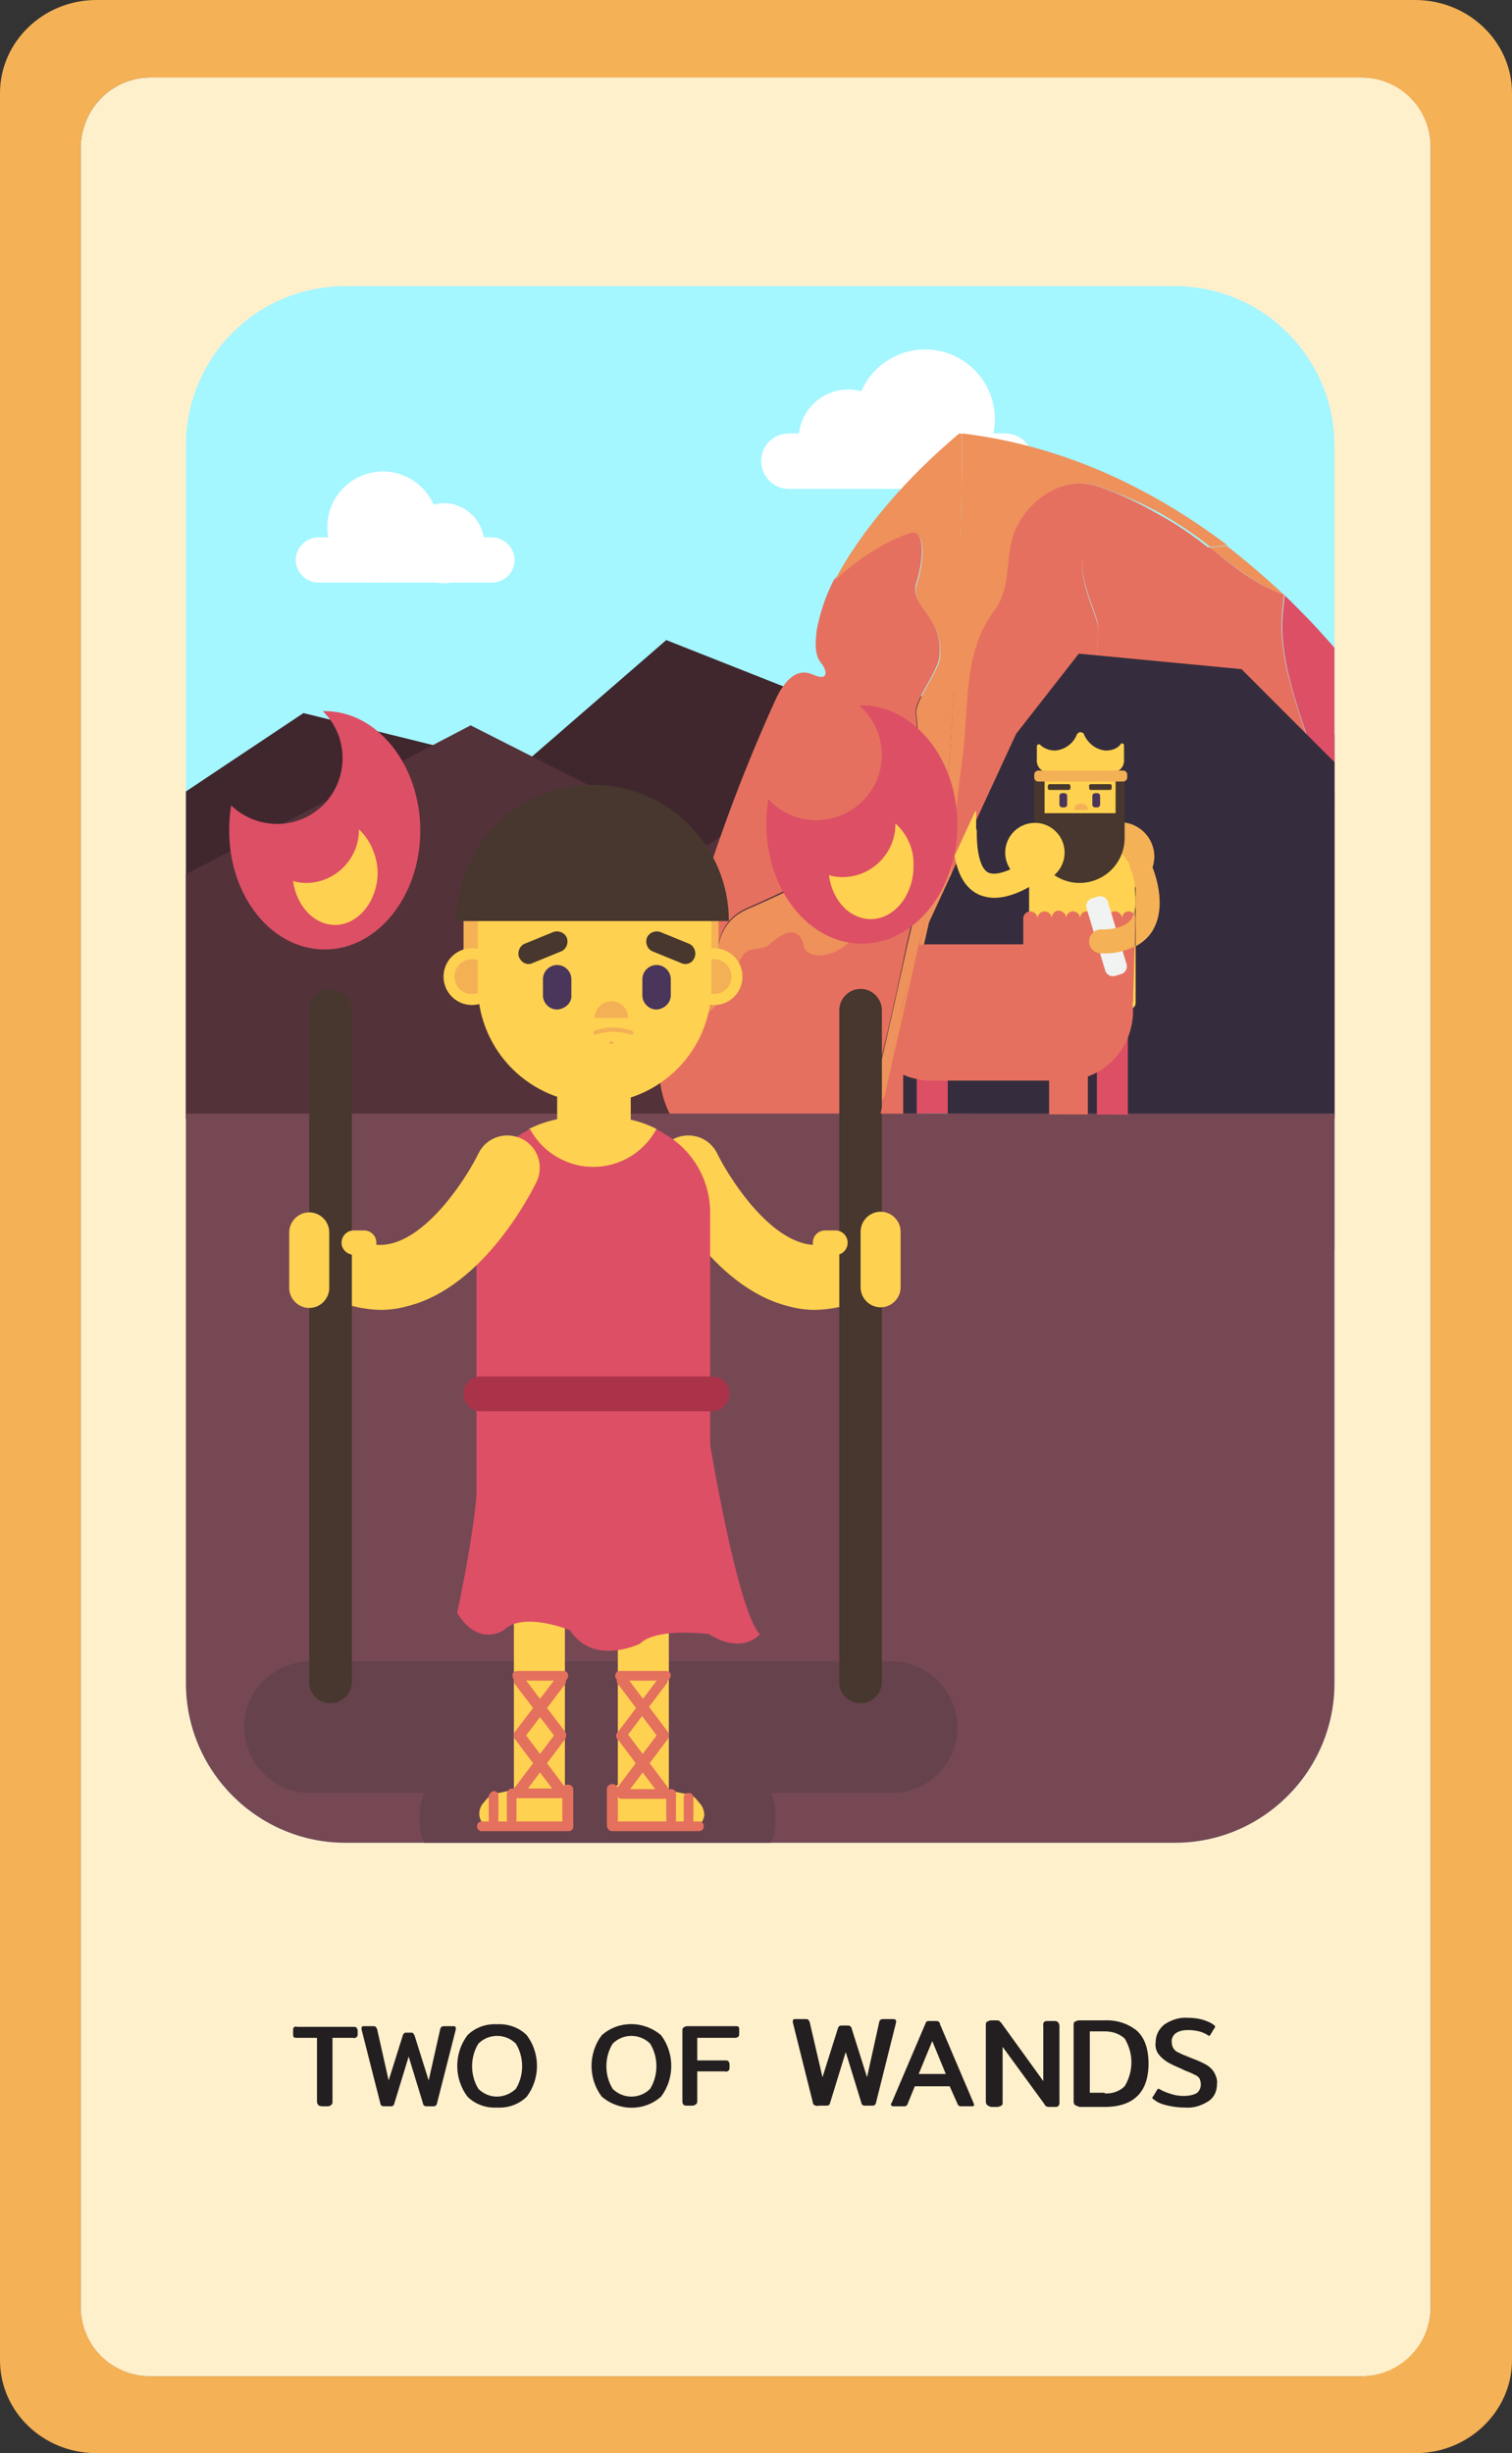 <?xml version="1.0" encoding="utf-8"?>
<!-- Generator: Adobe Illustrator 25.2.3, SVG Export Plug-In . SVG Version: 6.00 Build 0)  -->
<svg version="1.1" id="Layer_1" xmlns="http://www.w3.org/2000/svg" xmlns:xlink="http://www.w3.org/1999/xlink" x="0px" y="0px"
	 viewBox="0 0 234.2 379.8" style="enable-background:new 0 0 234.2 379.8;" xml:space="preserve">
<rect x="0" y="0" width="234.2" height="379.8" fill="#333333" stroke="none"/>
<style type="text/css">
	.st0{fill:#F4B155;}
	.st1{fill:#FFF0CC;}
	.st2{fill:#231F20;}
	.st3{clip-path:url(#SVGID_2_);}
	.st4{fill:#A4F6FF;}
	.st5{fill:#3F272D;}
	.st6{fill:#54323A;}
	.st7{fill:#E6E7E8;}
	.st8{fill:#FFFFFF;}
	.st9{fill:none;}
	.st10{fill:#E6705F;}
	.st11{fill:#878286;}
	.st12{fill:#BCB7BB;}
	.st13{fill:#EE915B;}
	.st14{fill:#DD4F65;}
	.st15{fill:#A5A0A4;}
	.st16{fill:#352D3D;}
	.st17{fill:#754854;}
	.st18{fill:#66424D;}
	.st19{fill:#FFD150;}
	.st20{fill:#F5B155;}
	.st21{fill:#F4B055;}
	.st22{fill:#47372E;}
	.st23{fill:#E4705E;}
	.st24{fill:#AA334A;}
	.st25{fill:#4A355B;}
	.st26{clip-path:url(#SVGID_4_);}
	.st27{fill:#55A599;}
	.st28{fill:#48C2CA;}
	.st29{fill:#FFD351;}
	.st30{fill:#F1F2F2;}
</style>
<g id="Layer_2_1_">
	<g id="Layer_1-2">
		<path class="st0" d="M234.2,14.4v351c0,7.9-6.7,14.4-14.9,14.4H14.9c-8.2,0-14.9-6.4-14.9-14.4v-351C0,6.5,6.7,0,14.9,0h204.3
			C227.5,0,234.2,6.5,234.2,14.4z M221.6,357.1V22.8c0-5.9-4.8-10.7-10.8-10.8H23.3c-5.9,0-10.7,4.8-10.8,10.8v334.3
			c0,5.9,4.8,10.8,10.8,10.8h187.5C216.8,367.8,221.6,363,221.6,357.1z"/>
		<path class="st1" d="M23.3,12h187.5c6,0,10.8,4.8,10.8,10.8v334.3c0,6-4.8,10.8-10.8,10.8H23.3c-6,0-10.8-4.8-10.8-10.8V22.8
			C12.6,16.8,17.4,12,23.3,12z"/>
		<path class="st2" d="M49.3,325.9c-0.1-0.1-0.2-0.3-0.2-0.5v-9.9H46c-0.2,0-0.4,0-0.5-0.1c-0.1-0.1-0.1-0.3-0.1-0.5v-0.5
			c0-0.2,0-0.4,0.1-0.5c0.1-0.1,0.3-0.2,0.5-0.1h8.7c0.2,0,0.4,0,0.5,0.1c0.1,0.1,0.2,0.3,0.2,0.5v0.5c0,0.2,0,0.4-0.2,0.5
			c-0.1,0.1-0.3,0.2-0.5,0.1h-3.2v9.9c0,0.2,0,0.3-0.2,0.5c-0.1,0.1-0.3,0.2-0.5,0.2h-0.9C49.6,326.1,49.4,326,49.3,325.9z"/>
		<path class="st2" d="M59.1,326c-0.1-0.1-0.2-0.2-0.2-0.4l-2.9-11.4c0-0.1,0-0.1,0-0.2c0-0.2,0.1-0.3,0.3-0.3h1.5
			c0.1,0,0.3,0,0.4,0.1c0.1,0.1,0.1,0.2,0.2,0.3l1.8,8l2.2-7c0-0.1,0.1-0.2,0.2-0.3c0.1-0.1,0.2-0.1,0.3-0.1h0.8
			c0.1,0,0.2,0,0.3,0.1c0.1,0.1,0.1,0.2,0.2,0.3l2.2,7l1.8-8c0-0.1,0.1-0.2,0.2-0.3c0.1-0.1,0.2-0.1,0.4-0.1h1.5
			c0.2,0,0.3,0.1,0.3,0.3c0,0.1,0,0.1,0,0.2l-2.9,11.4c0,0.1-0.1,0.3-0.2,0.4c-0.1,0.1-0.3,0.1-0.4,0.1h-1c-0.1,0-0.3,0-0.4-0.1
			c-0.1-0.1-0.2-0.2-0.2-0.4l-2.2-7.2l-2.2,7.2c0,0.1-0.1,0.3-0.2,0.4c-0.1,0.1-0.3,0.1-0.4,0.1h-1C59.4,326.1,59.2,326.1,59.1,326z
			"/>
		<path class="st2" d="M72.4,324.6c-2.1-2.8-2.1-6.7,0-9.5c1.2-1.2,2.9-1.8,4.6-1.7c1.7-0.1,3.4,0.5,4.6,1.7c2.1,2.8,2.1,6.7,0,9.5
			c-1.2,1.2-2.9,1.8-4.6,1.7C75.3,326.4,73.6,325.8,72.4,324.6z M79.9,323.4c1.3-2.1,1.3-4.9,0-7c-1.6-1.6-4.2-1.6-5.8,0
			c0,0,0,0,0,0c-1.3,2.1-1.3,4.9,0,7C75.7,325,78.2,325,79.9,323.4C79.9,323.4,79.9,323.4,79.9,323.4z"/>
		<path class="st2" d="M93.2,324.6c-2.1-2.8-2.1-6.7,0-9.5c2.6-2.3,6.5-2.3,9.2,0c2.1,2.8,2.1,6.7,0,9.5
			C99.8,326.9,95.9,326.9,93.2,324.6z M100.7,323.4c1.3-2.1,1.3-4.9,0-7c-1.6-1.6-4.2-1.6-5.8,0c0,0,0,0,0,0c-1.3,2.1-1.3,4.9,0,7
			C96.5,325,99.1,325,100.7,323.4C100.7,323.4,100.7,323.4,100.7,323.4z"/>
		<path class="st2" d="M105.9,325.9c-0.1-0.1-0.2-0.3-0.2-0.5v-11c0-0.2,0-0.4,0.2-0.5c0.1-0.1,0.3-0.2,0.5-0.2h7.5
			c0.2,0,0.4,0,0.5,0.1c0.1,0.1,0.1,0.3,0.1,0.5v0.5c0,0.2,0,0.3-0.1,0.5c-0.1,0.1-0.3,0.2-0.5,0.2h-5.9v3.5h4.3
			c0.2,0,0.4,0,0.5,0.1c0.1,0.1,0.2,0.3,0.2,0.5v0.5c0,0.2,0,0.4-0.2,0.5c-0.1,0.1-0.3,0.2-0.5,0.1h-4.3v4.6c0,0.2,0,0.3-0.2,0.5
			c-0.2,0.1-0.3,0.2-0.5,0.2h-1C106.2,326,106.1,326,105.9,325.9z"/>
		<path class="st2" d="M126.1,325.9c-0.1-0.1-0.2-0.2-0.2-0.4l-3.1-12.4c0-0.1,0-0.1,0-0.2c0-0.2,0.1-0.3,0.4-0.3h1.6
			c0.1,0,0.3,0,0.4,0.1c0.1,0.1,0.1,0.2,0.2,0.3l2,8.6l2.4-7.6c0-0.1,0.1-0.2,0.2-0.3c0.1-0.1,0.2-0.1,0.4-0.1h0.9
			c0.1,0,0.3,0,0.4,0.1c0.1,0.1,0.2,0.2,0.2,0.3l2.4,7.6l1.9-8.6c0-0.1,0.1-0.2,0.2-0.3c0.1-0.1,0.3-0.1,0.4-0.1h1.6
			c0.2,0,0.4,0.1,0.4,0.3c0,0.1,0,0.1,0,0.2l-3.1,12.4c0,0.1-0.1,0.3-0.2,0.4c-0.1,0.1-0.3,0.1-0.4,0.1h-1.1c-0.1,0-0.3,0-0.4-0.1
			c-0.1-0.1-0.2-0.2-0.2-0.4l-2.4-7.8l-2.4,7.8c0,0.1-0.1,0.3-0.2,0.4c-0.1,0.1-0.3,0.1-0.4,0.1h-1.1
			C126.5,326.1,126.3,326,126.1,325.9z"/>
		<path class="st2" d="M138,325.8c0-0.1,0-0.2,0.1-0.2l5.2-12.2c0.1-0.2,0.1-0.3,0.2-0.4c0.1-0.1,0.3-0.1,0.4-0.1h1.1
			c0.1,0,0.3,0,0.4,0.1c0.1,0.1,0.2,0.2,0.2,0.4l5.2,12.2c0,0.1,0.1,0.2,0.1,0.2c0,0.2-0.1,0.3-0.3,0.3h-1.7c-0.1,0-0.3,0-0.4-0.1
			c-0.1-0.1-0.2-0.2-0.2-0.3l-1.2-2.7h-5.4l-1.1,2.7c0,0.1-0.1,0.2-0.2,0.3c-0.1,0.1-0.2,0.1-0.4,0.1h-1.7
			C138.1,326.1,138,325.9,138,325.8z M146.5,321.1l-2.1-5.1l-2.1,5.1L146.5,321.1z"/>
		<path class="st2" d="M152.9,325.9c-0.1-0.1-0.2-0.3-0.2-0.5v-11.9c0-0.2,0-0.4,0.2-0.5c0.2-0.1,0.4-0.2,0.6-0.2h0.9
			c0.1,0,0.3,0,0.4,0.1c0.1,0.1,0.2,0.2,0.3,0.3l6.5,9v-8.6c-0.1-0.3,0.1-0.7,0.5-0.7c0.1,0,0.2,0,0.2,0h1c0.2,0,0.4,0,0.6,0.2
			c0.1,0.2,0.2,0.3,0.2,0.5v11.9c0.1,0.3-0.2,0.7-0.5,0.7c-0.1,0-0.1,0-0.2,0h-0.9c-0.3,0-0.6-0.1-0.7-0.4l-6.5-8.9v8.6
			c0,0.2,0,0.4-0.2,0.5c-0.2,0.1-0.4,0.2-0.6,0.2h-1C153.2,326.1,153,326,152.9,325.9z"/>
		<path class="st2" d="M166.5,325.9c-0.1-0.1-0.2-0.3-0.2-0.5v-11.9c0-0.2,0-0.4,0.2-0.5c0.2-0.1,0.4-0.2,0.6-0.2h3.9
			c1.8-0.1,3.6,0.4,5.1,1.6c1.2,1.1,1.8,2.8,1.8,5.1c0,4.4-2.3,6.7-6.8,6.7h-3.9C166.9,326.1,166.7,326,166.5,325.9z M171.1,324.1
			c1.1,0.1,2.3-0.3,3.1-1.1c1.4-2.3,1.4-5.1,0-7.4c-0.9-0.8-2-1.1-3.1-1.1h-2.3v9.5H171.1z"/>
		<path class="st2" d="M180.9,326c-0.8-0.2-1.5-0.4-2.1-0.9c-0.2-0.1-0.3-0.2-0.3-0.3c0-0.1,0-0.2,0.1-0.2l0.6-1
			c0.1-0.1,0.1-0.2,0.2-0.2c0.1,0,0.2,0,0.3,0.1c0.5,0.3,1.1,0.5,1.7,0.7c0.6,0.2,1.3,0.3,1.9,0.3c0.7,0,1.4-0.1,2-0.4
			c0.5-0.3,0.7-0.9,0.7-1.4c0-0.3-0.1-0.7-0.2-0.9c-0.2-0.3-0.5-0.5-0.8-0.6c-0.3-0.2-0.9-0.4-1.6-0.7l-0.4-0.2
			c-0.7-0.3-1.4-0.6-2.1-1c-0.5-0.3-1-0.7-1.4-1.2c-0.4-0.5-0.6-1.2-0.5-1.9c0-1.1,0.5-2.1,1.4-2.8c1.1-0.7,2.3-1.1,3.6-1
			c0.8,0,1.6,0.1,2.3,0.3c0.6,0.2,1.2,0.4,1.7,0.8c0.2,0.1,0.2,0.2,0.2,0.3c0,0.1,0,0.2-0.1,0.2l-0.6,1c-0.1,0.1-0.1,0.2-0.2,0.2
			c-0.1,0-0.2-0.1-0.2-0.1c-0.9-0.6-2-0.8-3.1-0.8c-0.7,0-1.3,0.1-1.9,0.5c-0.4,0.3-0.7,0.9-0.6,1.4c0,0.4,0.1,0.7,0.3,1
			c0.2,0.3,0.5,0.5,0.8,0.6c0.3,0.2,0.9,0.4,1.6,0.7l0.5,0.2c0.8,0.3,1.5,0.6,2.2,1c0.5,0.3,0.9,0.7,1.2,1.2
			c0.3,0.6,0.5,1.2,0.4,1.8c0,1-0.4,2-1.3,2.6c-1.1,0.7-2.3,1.1-3.6,1C182.7,326.3,181.8,326.2,180.9,326z"/>
		<g>
			<defs>
				<path id="SVGID_1_" d="M53.5,44.3H182c13.6,0,24.7,11.1,24.7,24.7v191.6c0,13.6-11.1,24.7-24.7,24.7H53.5
					c-13.6,0-24.7-11.1-24.7-24.7V69C28.8,55.3,39.8,44.3,53.5,44.3z"/>
			</defs>
			<clipPath id="SVGID_2_">
				<use xlink:href="#SVGID_1_"  style="overflow:visible;"/>
			</clipPath>
			<g class="st3">
				<polygon class="st4" points="211.6,0.6 28.3,0.6 28.3,197.9 28.3,220.8 28.3,328.9 211.5,328.9 211.5,220.8 211.6,220.8 				"/>
				<polygon class="st5" points="27.2,123.6 47,110.4 80.6,118.7 103.2,99.1 141.9,114.4 166.4,103.6 212.9,125.6 212.9,173.2 
					27.2,173.2 				"/>
				<polygon class="st6" points="27.2,136.2 72.9,112.3 109.6,130.9 145.4,105.9 184.5,125.6 212.9,110.4 212.9,173.2 27.2,173.2 
									"/>
				<polygon class="st7" points="212.9,173.2 27.2,173.2 27.2,268.1 27.2,279.1 27.2,331 212.8,331 212.8,279.1 212.9,279.1 				"/>
				<path class="st8" d="M122.2,75.7h33.5c2.4,0,4.3-1.9,4.3-4.3l0,0c0-2.4-1.9-4.3-4.3-4.3c0,0,0,0,0,0h-33.5
					c-2.4,0-4.3,1.9-4.3,4.3l0,0C117.9,73.7,119.8,75.7,122.2,75.7z"/>
				<circle class="st8" cx="143.3" cy="64.9" r="10.8"/>
				<circle class="st8" cx="131.4" cy="68" r="7.7"/>
				<path class="st8" d="M76.2,90.2H49.3c-1.9,0-3.5-1.6-3.5-3.5l0,0c0-1.9,1.6-3.5,3.5-3.5h26.9c1.9,0,3.5,1.6,3.5,3.5l0,0
					C79.7,88.7,78.1,90.2,76.2,90.2z"/>
				<circle class="st8" cx="59.3" cy="81.6" r="8.6"/>
				<path class="st8" d="M75,84.1c0,3.4-2.8,6.2-6.2,6.2s-6.1-2.8-6.1-6.2c0-3.4,2.8-6.2,6.1-6.2S75,80.7,75,84.1L75,84.1z"/>
				<polygon class="st9" points="211.6,0.6 28.3,0.6 28.3,197.9 28.3,220.8 28.3,328.9 211.5,328.9 211.5,220.8 211.6,220.8 				"/>
				<path class="st10" d="M131.2,181.9c0.3-0.8,0.5-1.6,0.8-2.4c0.6-1.8,1.2-3.6,1.8-5.5c-0.1,0.1-0.1,0.1-0.2,0.2
					c0.6-2.1,1.3-4.2,1.9-6.3c1.9-7.4,3.5-14.8,5-22c0.9-4.1,2.7-9.9,3-14.1c-3.5,5.4-7.8,10.3-12.7,14.4c-2.4,2.1-5.9,2-6.3,0.1
					c-0.7-3.3-3-2.4-5.2-0.4c-1,1.1-2.7,0.4-4,1.5c-0.9,1.3-1.6,2.8-2.2,4.3c-1.9,4.4-3.1,4.4-5.4,6.7c0-2.5,2.7-7,3.4-11.4
					c0.8-4.9,3.6-6,5.5-6.8c4.5-2,14.5-6.7,16.6-9.1c1.7-1.9,6.1-6.8,8-11.9c1.5-4,0.6-8.6,0.6-9c0.1-2.1,3.5-6.3,3.7-8.5
					c0.7-6.3-4.6-7.8-3.6-11.3c1.6-5.2,0.9-8.6-0.9-8c-3.4,1-8.2,3.9-11.8,7.3c-1.3,2.5-2.2,5.2-2.7,7.9c-0.2,2-0.4,3.8,0.8,5.2
					c0.6,0.7,1.4,2.9-1.5,1.6c-2.6-1.1-4.5,1.3-5.8,4.2c-5.3,11.7-9.7,23.7-13.2,36c-2.4,8.4-7.6,20.1-2.7,28.5
					c2.2,3.9,8.6,6.3,12.2,10c3.8,3.9,6.4,8.7,11,10.6c1-3,1.9-6,2.9-9L131.2,181.9z"/>
				<path class="st11" d="M132,179.5c0.6-1.8,1.2-3.6,1.8-5.5l0,0C133.2,175.9,132.6,177.7,132,179.5z"/>
				<path class="st11" d="M131.2,181.9l-1,2.9L131.2,181.9z"/>
				<path class="st10" d="M170.4,75.4c-6.5-2.3-12,3-13.5,7.3c-1.3,3.8-0.4,8.3-2.9,11.7c-5.1,6.7-3.9,14.9-5.1,23.6
					c-1.3,10-1.7,20.1-2,22.3c-0.5,4.2-1.4,8.4-2.8,12.4c0.6-0.4,1.3-0.8,2-1.1c15.3-6.9,4.7-23.4,15.2-34.5
					c2.5-2.7,5.9-4.9,7.3-8.2c1.5-3.5,1.2-7.8,1.5-11.5c0.2-2.1-5.3-10.5-0.5-14.7c5.7-5,10,3.5,16.9,2.3l0.8-0.1
					c-2.5-2-5.1-3.8-7.9-5.3C176.5,77.9,173.5,76.5,170.4,75.4z"/>
				<path class="st12" d="M143.9,139.1c0.1-0.5,0.2-0.9,0.3-1.4C144.1,138.2,144,138.7,143.9,139.1z"/>
				<path class="st12" d="M144.8,134.6c0.1-0.6,0.2-1.3,0.3-1.9C145,133.3,144.9,134,144.8,134.6z"/>
				<path class="st12" d="M141.8,148.1c0.1-0.2,0.1-0.4,0.2-0.6C141.9,147.7,141.8,147.9,141.8,148.1z"/>
				<path class="st12" d="M145.6,130.1c0.1-0.9,0.2-1.7,0.4-2.6C145.8,128.4,145.7,129.2,145.6,130.1z"/>
				<path class="st12" d="M140.5,152.6c0-0.1,0-0.2,0.1-0.3C140.6,152.4,140.6,152.5,140.5,152.6z"/>
				<path class="st12" d="M142.9,143.6c0.1-0.3,0.1-0.6,0.2-1C143,143,143,143.3,142.9,143.6z"/>
				<path class="st12" d="M146.2,125.5c0.2-1.5,0.4-3,0.5-4.6C146.6,122.4,146.4,124,146.2,125.5z"/>
				<path class="st12" d="M139.2,157L139.2,157z"/>
				<path class="st13" d="M141.1,82.5c1.8-0.5,2.5,2.8,0.9,8c-1.1,3.5,4.2,5,3.6,11.3c-0.2,2.1-3.6,6.3-3.7,8.5c0,0.4,0.9,5-0.6,9
					c-1.9,5.1-6.3,10-8,12c-2.1,2.4-12.1,7.1-16.7,9.1c-1.9,0.8-4.7,1.9-5.5,6.8c-0.7,4.4-3.4,8.9-3.4,11.4c2.3-2.3,3.5-2.3,5.4-6.7
					c0.6-1.5,1.3-3,2.2-4.3c1.3-1.1,3.1-0.4,4-1.5c2.2-1.9,4.5-2.9,5.2,0.4c0.4,1.9,3.9,1.9,6.4-0.1c4.9-4.1,9.2-9,12.7-14.4
					c-0.3,4.2-2.1,10-3,14.1c-1.6,7.2-3.2,14.7-5,22c-0.7,2.1-1.3,4.2-1.9,6.3c0.1,0,0.1-0.1,0.2-0.2c1.9-5.6,3.7-11.3,5.4-17l0,0
					c0.4-1.5,0.9-3,1.3-4.4c0-0.1,0-0.2,0.1-0.3c0.4-1.4,0.8-2.8,1.1-4.2c0.1-0.2,0.1-0.4,0.2-0.6c0.3-1.3,0.7-2.6,1-3.9
					c0.1-0.3,0.1-0.6,0.2-1c0.3-1.2,0.6-2.4,0.8-3.6c0.1-0.5,0.2-0.9,0.3-1.4c0.2-1,0.4-2.1,0.6-3.1c0.1-0.6,0.2-1.3,0.3-1.9
					c0.1-0.9,0.3-1.8,0.4-2.6s0.2-1.7,0.4-2.6c0.1-0.7,0.2-1.3,0.3-2c0.2-1.5,0.4-3,0.5-4.6c1.1-12.7,1.4-25.5,2-38.3
					c0.1-1.5,0.2-7.6,0.2-15.5l-0.4-0.1c-7.7,6.4-15.3,15-19.3,22.8C132.9,86.4,137.7,83.5,141.1,82.5z"/>
				<path class="st13" d="M139.2,157L139.2,157c-1.7,5.7-3.5,11.4-5.4,17c3.4-2.7,6-10.1,8.8-17c0.6-1.5,1.1-3,1.6-4.4
					C142.4,153.9,140.7,155.3,139.2,157z"/>
				<path class="st13" d="M190,84.5c-1,0.1-1.9,0.2-2.6,0.3c3.8,2.9,7.1,5.7,11.6,7.4C196.1,89.5,193.1,86.9,190,84.5z"/>
				<path class="st12" d="M133.8,174.1L133.8,174.1c1.9-5.6,3.7-11.3,5.4-17C137.6,162.7,135.7,168.4,133.8,174.1z"/>
				<path class="st13" d="M149,67.1c0,7.9-0.1,14-0.2,15.5c-0.7,12.8-0.9,25.6-2,38.3c-0.1,1.5-0.3,3.1-0.5,4.6
					c-0.1,0.7-0.2,1.3-0.3,2c-0.1,0.9-0.2,1.7-0.4,2.6s-0.3,1.8-0.4,2.6c-0.1,0.6-0.2,1.3-0.3,1.9c-0.2,1-0.4,2.1-0.6,3.1
					c-0.1,0.5-0.2,0.9-0.3,1.4c-0.3,1.2-0.5,2.4-0.8,3.6c-0.1,0.3-0.1,0.6-0.2,1c-0.3,1.3-0.6,2.6-1,3.9c-0.1,0.2-0.1,0.4-0.2,0.6
					c-0.4,1.4-0.8,2.8-1.1,4.2c0,0.1-0.1,0.2-0.1,0.3c-0.4,1.5-0.9,3-1.3,4.4l0,0c1.5-1.7,3.2-3.1,5-4.4c1.3-4,2.2-8.2,2.7-12.4
					c0.3-2.2,0.6-12.4,2-22.3c1.2-8.7,0-16.9,5.1-23.6c2.5-3.3,1.6-7.8,2.9-11.7c1.5-4.3,7-9.6,13.5-7.3c3.1,1.1,6.2,2.4,9.1,4
					c2.8,1.6,5.4,3.3,7.9,5.3c0.8-0.1,1.7-0.2,2.6-0.3C178.4,75.6,164.8,69,149,67.1z"/>
				<path class="st12" d="M140.5,152.6c-0.4,1.5-0.9,3-1.3,4.4"/>
				<path class="st12" d="M140.6,152.3c0.4-1.4,0.8-2.8,1.1-4.2C141.4,149.5,141,150.9,140.6,152.3z"/>
				<path class="st12" d="M146,127.5c0.1-0.7,0.2-1.3,0.3-2C146.2,126.2,146.1,126.8,146,127.5z"/>
				<path class="st12" d="M144.2,137.7c0.2-1,0.4-2.1,0.6-3.1C144.6,135.6,144.4,136.7,144.2,137.7z"/>
				<path class="st12" d="M143.1,142.7c0.3-1.2,0.6-2.4,0.8-3.6C143.6,140.3,143.4,141.5,143.1,142.7z"/>
				<path class="st12" d="M145.1,132.7c0.1-0.9,0.3-1.8,0.4-2.6C145.5,130.9,145.3,131.8,145.1,132.7z"/>
				<path class="st12" d="M141.9,147.5c0.3-1.3,0.7-2.6,1-3.9C142.6,144.9,142.2,146.2,141.9,147.5z"/>
				<path class="st14" d="M216.8,172.2c1.2-2,8.5-8.4,8.8-9.9c1-6.7,6.6-9.1,2.4-14.8c-8.4-11.3-6.2-16.6-11.2-21
					c-10.4-9.4-6.8-15.8-5-20.1c-2.8-3.5-5.7-6.9-8.8-10.2c-1.3-1.3-2.6-2.7-4-4c-0.1,0.8-0.2,1.7-0.3,2.8
					c-0.6,6.4,1.9,13.3,3.9,19.4c0.4,1.2,0.8,2.4,1.1,3.7c1.9,4.3,3,8.5,6.8,12c3.4,3.2,4.5,5.3,4.4,9.7c-0.2,2.3,0,4.6,0.5,6.9
					c0.5,1.8,1.3,3.4,1.4,5.2c0.1,2.5-1.4,4.2-3.7,5.6c-6.8,4.1-15.6,4.9-22.7,8.8c-6.6,3.6-11.8,8.7-17.8,13
					c-3.9,5.4-6.1,11-7.7,18.1c0.6-0.1,1.1-0.1,1.7-0.3c15.8-3.1,28.8-1.2,43.8-4.2c2.2-3,4.2-6.3,5.8-9.7
					C218.3,178.8,214.1,176.8,216.8,172.2z"/>
				<path class="st14" d="M223.8,184.8c8-0.7,13.6-3.4,15.4-6.4c5.9-9.7-1.4-24.5-5.6-34.7c-5.5-13.4-12.9-26-21.9-37.4
					c-1.8,4.3-5.4,10.7,5,20.1c5,4.4,2.7,9.7,11.2,21c4.2,5.7-1.4,8.1-2.4,14.8c-0.2,1.5-7.6,7.9-8.8,9.9c-2.6,4.6,1.5,6.6-0.7,11.2
					c-1.6,3.4-3.5,6.7-5.8,9.7c0.3-0.1,0.6-0.1,0.9-0.2C216.6,191.7,218.1,185.3,223.8,184.8z"/>
				<path class="st10" d="M169.7,174.2c2.5-7.6,11.2-18,17.6-21.6c8.1-4.5,9.7-10.5,10.2-16.5c0.5-5.8,3.9-10.4,7.2-15.5
					c-0.3-0.8-0.7-1.7-1.1-2.6c-0.3-1.3-0.7-2.5-1.1-3.7c-2-6.2-4.5-13-3.9-19.4c0.1-1.1,0.2-2,0.3-2.8l0,0
					c-4.5-1.6-7.8-4.4-11.6-7.4l-0.8,0.1c-6.9,1.2-11.1-7.4-16.9-2.3c-4.8,4.2,0.7,12.5,0.5,14.7c-0.3,3.7,0,8-1.5,11.5
					c-1.4,3.3-4.8,5.6-7.3,8.2c-10.5,11.1,0.2,27.6-15.2,34.5c-0.7,0.3-1.4,0.7-2,1.1c-0.5,1.4-1,2.9-1.6,4.4
					c-2.8,6.9-5.3,14.4-8.8,17c-0.6,1.8-1.2,3.6-1.8,5.5c-0.3,0.8-0.5,1.6-0.8,2.4l-1,2.9c-1,3-2,6-2.9,9c1.6,0.7,3.4,0.9,5.2,0.8
					c12.1-0.8,21.4,4.4,32.4,2.9c0.8-3.8,2-7.5,3.6-11.1C167.8,184.6,167.4,181.2,169.7,174.2z"/>
				<path class="st15" d="M170.2,189.3c0-0.1,0-0.2,0-0.2C170.1,189.4,170.1,189.6,170.2,189.3z"/>
				<path class="st10" d="M190.4,166.4c7-3.9,15.9-4.6,22.7-8.8c2.3-1.4,3.9-3.1,3.7-5.6c-0.1-1.8-0.9-3.5-1.4-5.2
					c-0.5-2.2-0.7-4.6-0.5-6.9c0.1-4.4-1-6.5-4.4-9.7c-3-2.8-4.4-6.1-5.7-9.5c-3.3,5.1-6.7,9.6-7.2,15.5c-0.5,6-2.1,12-10.2,16.5
					c-6.4,3.6-15.2,13.9-17.6,21.6c-2.3,7-1.9,10.4-1.1,12.2c1.1-2.5,2.5-4.8,4.1-7C178.6,175.1,183.8,170,190.4,166.4z"/>
				<polygon class="st16" points="137.2,172.4 143.9,142.8 157.4,113.6 167.1,101.2 192.3,103.6 213.5,124.8 226.5,172.8 				"/>
				<rect x="19" y="172.4" class="st17" width="200.7" height="156.3"/>
				<path class="st18" d="M72.8,273h39.5c4.3,0,7.8,3.5,7.8,7.8v1.3c0,4.3-3.5,7.8-7.8,7.8H72.8c-4.3,0-7.8-3.5-7.8-7.8v-1.3
					C65.1,276.5,68.6,273,72.8,273z"/>
				<path class="st18" d="M138.1,277.6H48c-5.6,0-10.1-4.6-10.2-10.2l0,0c0-5.6,4.6-10.1,10.2-10.2h90.1c5.6,0,10.1,4.6,10.2,10.2
					l0,0C148.3,273.1,143.7,277.6,138.1,277.6z"/>
				<path class="st19" d="M126.3,202.8c-1.5,0-2.9-0.2-4.3-0.6c-11.8-3-19.1-17.6-19.9-19.2c-1.2-2.5-0.2-5.5,2.3-6.7
					c2.5-1.2,5.5-0.2,6.7,2.3c1.6,3.3,7.2,12.3,13.4,13.9c2.3,0.6,4.5,0.1,7-1.7c2.3-1.6,5.4-1.1,7,1.2c1.6,2.3,1.1,5.4-1.2,7l0,0
					C134.1,201.4,130.3,202.7,126.3,202.8z"/>
				<rect x="71.8" y="141.7" class="st20" width="39.5" height="11.1"/>
				<path class="st19" d="M115,151.2c0,2.5-2,4.4-4.4,4.4s-4.5-2-4.5-4.4c0-2.5,2-4.4,4.4-4.4c0,0,0,0,0,0
					C113,146.8,115,148.7,115,151.2z"/>
				<circle class="st21" cx="110.6" cy="151.2" r="2.7"/>
				<circle class="st19" cx="73.1" cy="151.2" r="4.4"/>
				<circle class="st21" cx="73.1" cy="151.2" r="2.7"/>
				<path class="st22" d="M133.3,263.7L133.3,263.7c1.8,0,3.3-1.5,3.3-3.3V156.4c0-1.8-1.5-3.3-3.3-3.3l0,0c-1.8,0-3.3,1.5-3.3,3.3
					v104.1C130,262.3,131.5,263.7,133.3,263.7z"/>
				<path class="st14" d="M133.4,109.2h-0.3c4.2,3.7,4.7,10.1,1,14.3c-3.7,4.2-10.1,4.7-14.3,1c-0.3-0.2-0.5-0.5-0.8-0.8
					c-0.2,1.3-0.3,2.6-0.3,3.9c0,10.2,6.6,18.5,14.8,18.5s14.8-8.3,14.8-18.4S141.6,109.2,133.4,109.2z"/>
				<path class="st19" d="M138.7,127.5c0,0,0,0.1,0,0.1c0,4.5-3.7,8.2-8.2,8.2c-0.7,0-1.4-0.1-2.1-0.3c0.5,3.9,3.2,6.8,6.5,6.8
					c3.6,0,6.6-3.7,6.6-8.2C141.6,131.6,140.6,129.2,138.7,127.5z"/>
				<path class="st19" d="M108.4,279.2l-0.6-0.7c-0.3-0.4-0.8-0.6-1.3-0.7l-2.9-0.6v-55.4c-0.3-2.2-2.3-3.7-4.5-3.4
					c-1.8,0.3-3.1,1.6-3.4,3.4v54.5c-0.6,0.4-0.9,1.1-0.9,1.9v2.6c0,1.3,1.1,2.4,2.4,2.4h9.5c1.3,0,2.4-1.1,2.4-2.4
					C109,280.2,108.8,279.6,108.4,279.2z"/>
				<path class="st23" d="M103.1,260.2H96c-0.4,0-0.7-0.3-0.7-0.7v-0.1c0-0.4,0.3-0.7,0.7-0.7h7.2c0.4,0,0.7,0.3,0.7,0.7v0.1
					C103.8,259.9,103.5,260.2,103.1,260.2z"/>
				<path class="st23" d="M103.3,269.3L103.3,269.3c-0.4,0.3-0.9,0.3-1.2-0.1l-6.4-8.5c-0.3-0.4-0.2-0.9,0.2-1.1l0.1-0.1
					c0.4-0.3,0.9-0.2,1.1,0.2l6.4,8.5C103.7,268.6,103.6,269.1,103.3,269.3z"/>
				<path class="st23" d="M103.1,259.5L103.1,259.5c0.4,0.3,0.4,0.7,0.2,1.1l-6.5,8.6c-0.2,0.3-0.7,0.4-1,0.1l-0.1,0
					c-0.3-0.2-0.4-0.7-0.1-1l6.5-8.6C102.3,259.3,102.8,259.3,103.1,259.5z"/>
				<path class="st23" d="M103.3,277.9L103.3,277.9c-0.4,0.3-0.9,0.3-1.2-0.1l-6.4-8.5c-0.3-0.4-0.2-0.9,0.2-1.1l0.1-0.1
					c0.4-0.3,0.9-0.2,1.1,0.2l6.4,8.5C103.7,277.1,103.6,277.6,103.3,277.9z"/>
				<path class="st23" d="M103.2,268.1L103.2,268.1c0.4,0.3,0.5,0.8,0.2,1.2l-6.4,8.5c-0.3,0.4-0.8,0.4-1.1,0.2l-0.1-0.1
					c-0.4-0.3-0.4-0.8-0.2-1.1l6.4-8.5C102.3,267.9,102.8,267.8,103.2,268.1z"/>
				<path class="st23" d="M106.6,282.7L106.6,282.7c-0.4,0-0.7-0.3-0.7-0.7v-3.7c0-0.4,0.3-0.7,0.7-0.7h0.1c0.4,0,0.7,0.3,0.7,0.7
					v3.7C107.3,282.4,107,282.7,106.6,282.7z"/>
				<path class="st23" d="M103.9,282.7L103.9,282.7c-0.4,0-0.7-0.3-0.7-0.7v-4.3c0-0.4,0.3-0.7,0.7-0.7h0.1c0.4,0,0.7,0.3,0.7,0.7
					v4.3C104.5,282.4,104.2,282.7,103.9,282.7z"/>
				<path class="st23" d="M103.1,278.5h-6.8c-0.4,0-0.7-0.3-0.7-0.7v-0.1c0-0.4,0.3-0.7,0.7-0.7h6.8c0.4,0,0.7,0.3,0.7,0.7v0.1
					C103.8,278.1,103.5,278.5,103.1,278.5z"/>
				<path class="st23" d="M94.8,282h13.5c0.4,0,0.7,0.3,0.7,0.7v0.1c0,0.4-0.3,0.7-0.7,0.7H94.8c-0.4,0-0.7-0.3-0.7-0.7v-0.1
					C94.1,282.3,94.4,282,94.8,282z"/>
				<path class="st19" d="M87.5,276.3v-54.5c-0.3-2.2-2.3-3.7-4.5-3.4c-1.8,0.2-3.2,1.6-3.4,3.4V277c0,0,0,0.1,0,0.1l-2.9,0.6
					c-0.5,0.1-0.9,0.4-1.2,0.7l-0.6,0.7c-0.9,1-0.9,2.5,0.1,3.4c0.5,0.4,1,0.7,1.7,0.6h9.5c1.3,0,2.4-1.1,2.4-2.4v-2.6
					C88.4,277.5,88.1,276.8,87.5,276.3z"/>
				<path class="st23" d="M80.1,258.7h7.2c0.4,0,0.7,0.3,0.7,0.7v0.1c0,0.4-0.3,0.7-0.7,0.7h-7.2c-0.4,0-0.7-0.3-0.7-0.7v-0.1
					C79.3,259,79.7,258.7,80.1,258.7z"/>
				<path class="st23" d="M87.3,259.6L87.3,259.6c0.4,0.3,0.5,0.8,0.2,1.2l-6.4,8.4c-0.3,0.4-0.8,0.4-1.1,0.2l-0.1-0.1
					c-0.4-0.3-0.4-0.8-0.2-1.1l6.4-8.4C86.4,259.4,87,259.3,87.3,259.6z"/>
				<path class="st23" d="M87.4,269.3L87.4,269.3c-0.4,0.3-0.9,0.3-1.2-0.1l-6.4-8.4c-0.3-0.4-0.2-0.9,0.2-1.1l0.1-0.1
					c0.4-0.3,0.9-0.2,1.1,0.2l6.4,8.4C87.8,268.5,87.7,269,87.4,269.3z"/>
				<path class="st23" d="M87.3,268.1L87.3,268.1c0.4,0.3,0.5,0.8,0.2,1.2l-6.4,8.5c-0.3,0.4-0.8,0.4-1.1,0.2l-0.1-0.1
					c-0.4-0.3-0.4-0.8-0.2-1.1l6.4-8.5C86.4,267.9,87,267.9,87.3,268.1z"/>
				<path class="st23" d="M87.4,277.9L87.4,277.9c-0.4,0.3-0.9,0.3-1.2-0.1l-6.4-8.5c-0.3-0.4-0.2-0.9,0.2-1.1l0.1-0.1
					c0.4-0.3,0.9-0.2,1.1,0.2l6.4,8.5C87.8,277.1,87.7,277.6,87.4,277.9z"/>
				<path class="st23" d="M76.5,277.3L76.5,277.3c0.4,0,0.7,0.3,0.7,0.7v3.7c0,0.4-0.3,0.7-0.7,0.7h-0.1c-0.4,0-0.7-0.3-0.7-0.7V278
					C75.9,277.6,76.2,277.3,76.5,277.3z"/>
				<path class="st23" d="M79.3,276.9L79.3,276.9c0.4,0,0.7,0.3,0.7,0.7v4.1c0,0.4-0.3,0.7-0.7,0.7h-0.1c-0.4,0-0.7-0.3-0.7-0.7
					v-4.1C78.7,277.2,78.9,276.9,79.3,276.9z"/>
				<path class="st23" d="M80.1,276.9h6.8c0.4,0,0.7,0.3,0.7,0.7v0.1c0,0.4-0.3,0.7-0.7,0.7h-6.8c-0.4,0-0.7-0.3-0.7-0.7v-0.1
					C79.3,277.2,79.7,276.9,80.1,276.9z"/>
				<path class="st23" d="M74.6,282h13.5c0.4,0,0.7,0.3,0.7,0.7v0.1c0,0.4-0.3,0.7-0.7,0.7H74.6c-0.4,0-0.7-0.3-0.7-0.7v-0.1
					C73.9,282.3,74.2,282,74.6,282z"/>
				<path class="st23" d="M88,283.4L88,283.4c-0.5,0-0.9-0.3-0.9-0.8v-5.5c0-0.4,0.3-0.8,0.8-0.8H88c0.4,0,0.8,0.3,0.8,0.8v5.5
					C88.7,283,88.4,283.4,88,283.4z"/>
				<path class="st23" d="M94.8,276.2L94.8,276.2c0.5,0,0.9,0.3,0.9,0.8v5.6c0,0.4-0.3,0.8-0.8,0.8h-0.1c-0.4,0-0.8-0.3-0.8-0.8V277
					C94,276.6,94.4,276.2,94.8,276.2z"/>
				<rect x="86.3" y="166.2" class="st19" width="11.4" height="11"/>
				<path class="st19" d="M91.9,180.7c4.1,0,7.9-2.3,9.8-5.9c-2.5-1.3-5.3-1.9-8.2-1.9h-3.4c-2.8,0-5.6,0.6-8.2,1.9
					C83.9,178.4,87.7,180.7,91.9,180.7z"/>
				<path class="st14" d="M103,175.6c-0.4-0.3-0.9-0.5-1.3-0.8c-2.9,5.4-9.7,7.5-15.1,4.5c-1.9-1-3.5-2.6-4.5-4.5
					c-1,0.5-1.9,1.1-2.8,1.8l-0.1,0.1c2.9,1.5,4,5,2.5,7.9c-1.5,2.9-5,4-7.9,2.5c0,0.1,0,0.3,0,0.4v58H110v-58
					C109.9,182.5,107.2,178,103,175.6z"/>
				<path class="st19" d="M82.3,181.8c0-2.2-1.2-4.2-3.1-5.2c-3.2,2.5-5.2,6.3-5.4,10.4c2.9,1.5,6.4,0.4,7.9-2.5
					C82.1,183.7,82.3,182.8,82.3,181.8L82.3,181.8z"/>
				<path class="st24" d="M110.3,218.5H74.5c-1.5,0-2.7-1.2-2.7-2.7l0,0c0-1.5,1.2-2.7,2.7-2.7h35.8c1.5,0,2.7,1.2,2.7,2.7l0,0
					C113,217.3,111.8,218.5,110.3,218.5z"/>
				<path class="st19" d="M92.1,170.8L92.1,170.8c-10-0.1-18-8.1-18.1-18.1v-9.4c0-10,8.1-18.1,18.1-18.1l0,0
					c10,0,18.1,8.1,18.1,18.1v9.4C110.2,162.7,102.1,170.8,92.1,170.8z"/>
				<path class="st22" d="M70.7,142.6c0-11.7,9.5-21.1,21.1-21.1l0,0c11.7,0,21.1,9.5,21.1,21.1H70.7z"/>
				<path class="st19" d="M136.4,187.6L136.4,187.6c1.7,0,3.1,1.4,3.1,3.1v8.6c0,1.7-1.4,3.1-3.1,3.1h0c-1.7,0-3.1-1.4-3.1-3.1v-8.6
					C133.3,189,134.7,187.6,136.4,187.6z"/>
				<path class="st19" d="M129.4,194.3h-1.6c-1.1,0-1.9-0.9-1.9-1.9c0,0,0,0,0,0l0,0c0-1.1,0.9-1.9,1.9-1.9c0,0,0,0,0,0h1.6
					c1.1,0,1.9,0.9,1.9,1.9l0,0l0,0C131.3,193.4,130.5,194.3,129.4,194.3C129.4,194.3,129.4,194.3,129.4,194.3z"/>
				<path class="st19" d="M58.9,202.8c1.5,0,2.9-0.2,4.3-0.6c11.8-3,19.1-17.6,19.9-19.2c1.2-2.5,0.2-5.5-2.3-6.7
					c-2.5-1.2-5.5-0.2-6.7,2.3c-1.6,3.3-7.2,12.3-13.4,13.9c-2.3,0.6-4.5,0.1-7-1.7c-2.3-1.6-5.4-1.1-7,1.2c-1.6,2.3-1.1,5.4,1.2,7
					l0,0C51.1,201.4,55,202.7,58.9,202.8z"/>
				<path class="st22" d="M51.2,263.7L51.2,263.7c1.8,0,3.3-1.5,3.3-3.3V156.4c0-1.8-1.5-3.3-3.3-3.3l0,0c-1.8,0-3.3,1.5-3.3,3.3
					l0,0v104.1C47.9,262.3,49.4,263.7,51.2,263.7z"/>
				<path class="st14" d="M50.3,110.1H50c4,3.9,4.1,10.3,0.2,14.4c-3.9,4-10.3,4.1-14.4,0.2c-0.2,1.3-0.3,2.6-0.3,3.9
					c0,10.2,6.6,18.4,14.8,18.4s14.8-8.3,14.8-18.4S58.5,110.1,50.3,110.1z"/>
				<path class="st19" d="M55.6,128.4v0.1c0,4.5-3.7,8.2-8.2,8.2l0,0c-0.7,0-1.4-0.1-2-0.3c0.5,3.8,3.2,6.8,6.5,6.8
					c3.6,0,6.6-3.7,6.6-8.2C58.4,132.5,57.4,130.1,55.6,128.4z"/>
				<path class="st19" d="M47.9,202.5L47.9,202.5c1.7,0,3.1-1.4,3.1-3.1l0,0v-8.6c0-1.7-1.4-3.1-3.1-3.1l0,0c-1.7,0-3.1,1.4-3.1,3.1
					v8.6C44.8,201.1,46.2,202.5,47.9,202.5z"/>
				<path class="st19" d="M54.8,194.3h1.6c1.1,0,1.9-0.9,1.9-1.9c0,0,0,0,0,0l0,0c0-1.1-0.9-1.9-1.9-1.9l0,0h-1.6
					c-1.1,0-1.9,0.9-1.9,1.9c0,0,0,0,0,0l0,0C52.9,193.4,53.7,194.2,54.8,194.3z"/>
				<path class="st25" d="M86.3,156.3L86.3,156.3c-1.2,0-2.2-1-2.2-2.2c0,0,0,0,0,0v-2.5c0-1.2,1-2.2,2.2-2.2l0,0
					c1.2,0,2.2,1,2.2,2.2v2.5C88.6,155.2,87.6,156.2,86.3,156.3C86.3,156.3,86.3,156.3,86.3,156.3z"/>
				<path class="st25" d="M101.7,156.3L101.7,156.3c-1.2,0-2.2-1-2.2-2.2c0,0,0,0,0,0v-2.5c0-1.2,1-2.2,2.2-2.2l0,0
					c1.2,0,2.2,1,2.2,2.2v2.5C103.9,155.2,103,156.2,101.7,156.3C101.7,156.3,101.7,156.3,101.7,156.3z"/>
				<path class="st22" d="M105.5,149.1l-4.4-1.8c-0.8-0.3-1.2-1.3-0.9-2.1l0,0c0.3-0.8,1.3-1.2,2.1-0.9l4.4,1.8
					c0.8,0.3,1.2,1.3,0.9,2.1l0,0C107.3,149.1,106.3,149.5,105.5,149.1C105.5,149.2,105.5,149.2,105.5,149.1z"/>
				<path class="st22" d="M82.5,149.1l4.4-1.8c0.8-0.3,1.2-1.3,0.9-2.1l0,0c-0.3-0.8-1.3-1.2-2.1-0.9l-4.4,1.8
					c-0.8,0.3-1.2,1.3-0.9,2.1l0,0C80.8,149.1,81.7,149.5,82.5,149.1C82.5,149.2,82.5,149.2,82.5,149.1z"/>
				<path class="st21" d="M92.1,157.6c0-1.4,1.2-2.6,2.6-2.6s2.6,1.2,2.6,2.6H92.1z"/>
				<path class="st21" d="M94.3,161.6c0-0.2,0.2-0.4,0.4-0.4c0,0,0,0,0,0c0.2,0,0.4,0.2,0.4,0.4c0,0,0,0,0,0H94.3z"/>
				<path class="st21" d="M97.8,160.2c0,0-0.1,0-0.1,0c-1.7-0.6-3.7-0.6-5.4,0c-0.2,0-0.4-0.1-0.4-0.2c0-0.1,0-0.3,0.1-0.4
					c1.9-0.7,4-0.7,5.9,0c0.2,0.1,0.3,0.2,0.2,0.4c0,0,0,0,0,0C98,160.1,97.9,160.2,97.8,160.2z"/>
				<g>
					<defs>
						<polygon id="SVGID_3_" points="136.4,172.4 143.1,142.8 156.6,113.6 166.3,101.2 191.6,103.6 212.7,124.8 225.7,172.8 						
							"/>
					</defs>
					<clipPath id="SVGID_4_">
						<use xlink:href="#SVGID_3_"  style="overflow:visible;"/>
					</clipPath>
					<g class="st26">
						<path class="st20" d="M168.2,132.6c0,2.9,2.4,5.3,5.3,5.3c2.9,0,5.3-2.4,5.3-5.3s-2.4-5.3-5.3-5.3c0,0,0,0,0,0
							C170.6,127.3,168.2,129.7,168.2,132.6C168.2,132.6,168.2,132.6,168.2,132.6z"/>
						<rect x="169.9" y="159.5" class="st14" width="4.8" height="13.5"/>
						<rect x="169.9" y="173" class="st27" width="4.8" height="4.1"/>
						<rect x="142" y="158.9" class="st14" width="4.8" height="13.5"/>
						<rect x="142" y="172.4" class="st27" width="4.8" height="4.1"/>
						<rect x="162.5" y="163.5" class="st10" width="6" height="16.8"/>
						<rect x="162.5" y="180.4" class="st28" width="6" height="5.1"/>
						<polygon class="st10" points="133.9,156.7 139.9,163.5 139.9,180.4 133.9,180.4 						"/>
						<rect x="133.9" y="180.4" class="st28" width="6" height="5.1"/>
						<path class="st29" d="M168.9,145.7c0-1,0.8-1.9,1.8-1.9h0c2.3,0,3.8-0.6,4.6-1.7c0.3-0.5,0.5-1.2,0.6-1.8V139
							c-0.1-1.2-0.4-2.4-0.8-3.5c-0.2-0.4-0.2-0.9,0-1.4c-1.4-2.8-4.3-4.6-7.4-4.6l0,0c-4.6,0-8.3,3.7-8.3,8.3v17.5
							c0,0.5,0.5,1,1,0.9h14.6c0.5,0,0.9-0.4,0.9-0.9v-8.9c-1.6,0.8-3.4,1.1-5.1,1.1C169.7,147.5,168.9,146.7,168.9,145.7z"/>
						<rect x="162" y="123.2" class="st19" width="10.6" height="4.7"/>
						<path class="st19" d="M161,120.2v8.9c0,3.4,2.8,6.2,6.2,6.2l0,0c3.4,0,6.2-2.8,6.2-6.2v-8.9"/>
						<path class="st25" d="M170,125h-0.4c-0.2,0-0.4-0.2-0.4-0.4v-1.4c0-0.2,0.2-0.4,0.4-0.4h0.4c0.2,0,0.4,0.2,0.4,0.4v1.4
							C170.4,124.8,170.2,125,170,125z"/>
						<path class="st25" d="M164.9,125h-0.4c-0.2,0-0.4-0.2-0.4-0.4v-1.4c0-0.2,0.2-0.4,0.4-0.4h0.4c0.2,0,0.4,0.2,0.4,0.4v1.4
							C165.3,124.8,165.1,125,164.9,125z"/>
						<path class="st22" d="M174.2,119.6h-1.4v6.3h-11v-6.3h-1.6V130l0,0c0.2,3.7,3.3,6.7,7,6.7l0,0c3.8,0,6.9-3,7-6.8l0,0
							L174.2,119.6z"/>
						<path class="st21" d="M167.4,124.4c-0.6,0-1,0.4-1,1h2.1C168.5,124.8,168.1,124.4,167.4,124.4
							C167.5,124.4,167.5,124.4,167.4,124.4z"/>
						<path class="st22" d="M169,121.4h2.9c0.2,0,0.3,0.1,0.3,0.3v0.3c0,0.2-0.1,0.3-0.3,0.3H169c-0.2,0-0.3-0.1-0.3-0.3v-0.3
							C168.6,121.6,168.8,121.4,169,121.4z"/>
						<path class="st22" d="M162.6,121.4h2.9c0.2,0,0.3,0.1,0.3,0.3v0.3c0,0.2-0.1,0.3-0.3,0.3h-2.9c-0.2,0-0.3-0.1-0.3-0.3v-0.3
							C162.3,121.6,162.4,121.4,162.6,121.4z"/>
						<path class="st19" d="M171.3,116.2c-1.5-0.1-2.8-1.1-3.4-2.5c-0.1-0.3-0.5-0.4-0.8-0.3c-0.1,0.1-0.2,0.2-0.3,0.3
							c-0.5,1.4-1.9,2.4-3.4,2.5c-0.8,0-1.7-0.3-2.3-0.9c-0.1-0.1-0.3-0.1-0.4,0c0,0.1-0.1,0.1-0.1,0.2v2c-0.1,1,0.5,1.9,1.5,2h10.5
							c1-0.1,1.6-1,1.5-2v-2.1c0-0.2-0.1-0.3-0.3-0.3c-0.1,0-0.2,0-0.2,0.1C173.1,115.9,172.2,116.2,171.3,116.2z"/>
						<path class="st21" d="M160.8,119.3H174c0.3,0,0.6,0.3,0.6,0.6v0.5c0,0.3-0.3,0.6-0.6,0.6h-13.2c-0.3,0-0.6-0.3-0.6-0.6v-0.5
							C160.2,119.6,160.5,119.3,160.8,119.3z"/>
						<path class="st10" d="M175.9,142.2c0-0.6-0.5-1.1-1.1-1.1l0,0c-0.6,0-1,0.5-1,1.1c0-0.6-0.5-1.1-1.1-1.1
							c-0.6,0-1.1,0.5-1.1,1.1c0.1-0.6-0.4-1.1-1-1.2c-0.6-0.1-1.1,0.4-1.2,1c0,0.1,0,0.1,0,0.2c0-0.6-0.5-1.1-1.1-1.1l0,0
							c-0.6,0-1,0.5-1,1.1c0-0.6-0.5-1.1-1.1-1.1c-0.6,0-1.1,0.5-1.1,1.1c0.1-0.6-0.4-1.1-1-1.2c-0.6-0.1-1.1,0.4-1.2,1
							c0,0.1,0,0.1,0,0.2c0-0.6-0.5-1.1-1.1-1.1l0,0c-0.6,0-1.1,0.5-1.1,1.1c0-0.6-0.5-1.1-1.1-1.1c-0.6,0-1.1,0.5-1.1,1.1v4h-14.5
							c-5.8,0-10.5,4.7-10.5,10.5l0,0c0,5.8,4.7,10.5,10.6,10.6h20.8c5.8,0,10.5-4.7,10.6-10.6l0,0c0-0.4,0-0.8-0.1-1.3
							c0.1-0.1,0.1-0.3,0.1-0.4L175.9,142.2z"/>
						<path class="st30" d="M169.1,139.1l1-0.3c0.6-0.2,1.3,0.2,1.5,0.8l2.9,9.7c0.2,0.6-0.2,1.3-0.8,1.5l-1,0.3
							c-0.6,0.2-1.3-0.2-1.5-0.8l-2.9-9.7C168.1,140,168.5,139.3,169.1,139.1z"/>
						<circle class="st29" cx="160.3" cy="132" r="4.6"/>
						<path class="st9" d="M175.9,139v1.4C175.9,139.9,175.9,139.5,175.9,139z"/>
						<path class="st20" d="M178.4,134c-0.4-0.9-1.5-1.4-2.4-1c0,0,0,0,0,0c-0.5,0.2-0.8,0.5-1,1c0.6,1.1,0.9,2.4,0.9,3.7v1.3
							c0,0.5,0,0.9,0,1.4v6.1c1-0.5,1.9-1.3,2.5-2.2C181,140.3,178.7,134.7,178.4,134z"/>
						<path class="st20" d="M175.3,142.2c-0.7,1.1-2.3,1.7-4.6,1.7c-1-0.1-1.9,0.7-2,1.7s0.7,1.9,1.7,2c0.1,0,0.2,0,0.3,0
							c1.8,0.1,3.5-0.3,5.1-1.1v-6.1C175.8,141,175.6,141.6,175.3,142.2z"/>
						<path class="st29" d="M175,135.5c0.4,1.1,0.7,2.3,0.8,3.5v-1.2c0-1.3-0.3-2.6-0.9-3.7C174.8,134.6,174.8,135.1,175,135.5z"/>
						<path class="st29" d="M154,139c-0.8,0-1.7-0.2-2.4-0.5c-2.6-1.2-4-4.4-4-9.5c-0.1-1,0.7-1.9,1.7-2c1-0.1,1.9,0.7,2,1.7
							c0,0.1,0,0.2,0,0.3c0,3.4,0.7,5.6,1.8,6.1c1.8,0.8,5.5-1.5,6.9-2.7c0.8-0.7,1.9-0.6,2.6,0.2c0.7,0.8,0.6,1.9-0.2,2.6l0,0
							C161.9,135.7,157.9,139,154,139z"/>
						<path class="st29" d="M148.1,125.2h0.4c0.2,0,0.4,0.2,0.4,0.4v3.8c0,0.2-0.2,0.4-0.4,0.4h-0.4c-0.2,0-0.4-0.2-0.4-0.4v-3.8
							C147.6,125.4,147.8,125.2,148.1,125.2z"/>
						<path class="st29" d="M150.6,125.5h0.3c0.2,0,0.3,0.2,0.3,0.3v3.7c0,0.2-0.2,0.3-0.3,0.3h-0.3c-0.2,0-0.3-0.2-0.3-0.3v-3.7
							C150.2,125.7,150.4,125.5,150.6,125.5z"/>
					</g>
				</g>
				<path class="st14" d="M109.8,222.5c0,0,4.4,27,7.9,30.5c0,0-2.6,3.3-7.9,0c0,0-8.1-1.1-10.7,1.5c0,0-7.2,3.5-10.8-2.1
					c0,0-7.3-3-10.3,0c0,0-3.9,2.7-7.2-2.7c0,0,3.7-16.4,3.3-25.1L109.8,222.5z"/>
			</g>
		</g>
	</g>
</g>
</svg>

